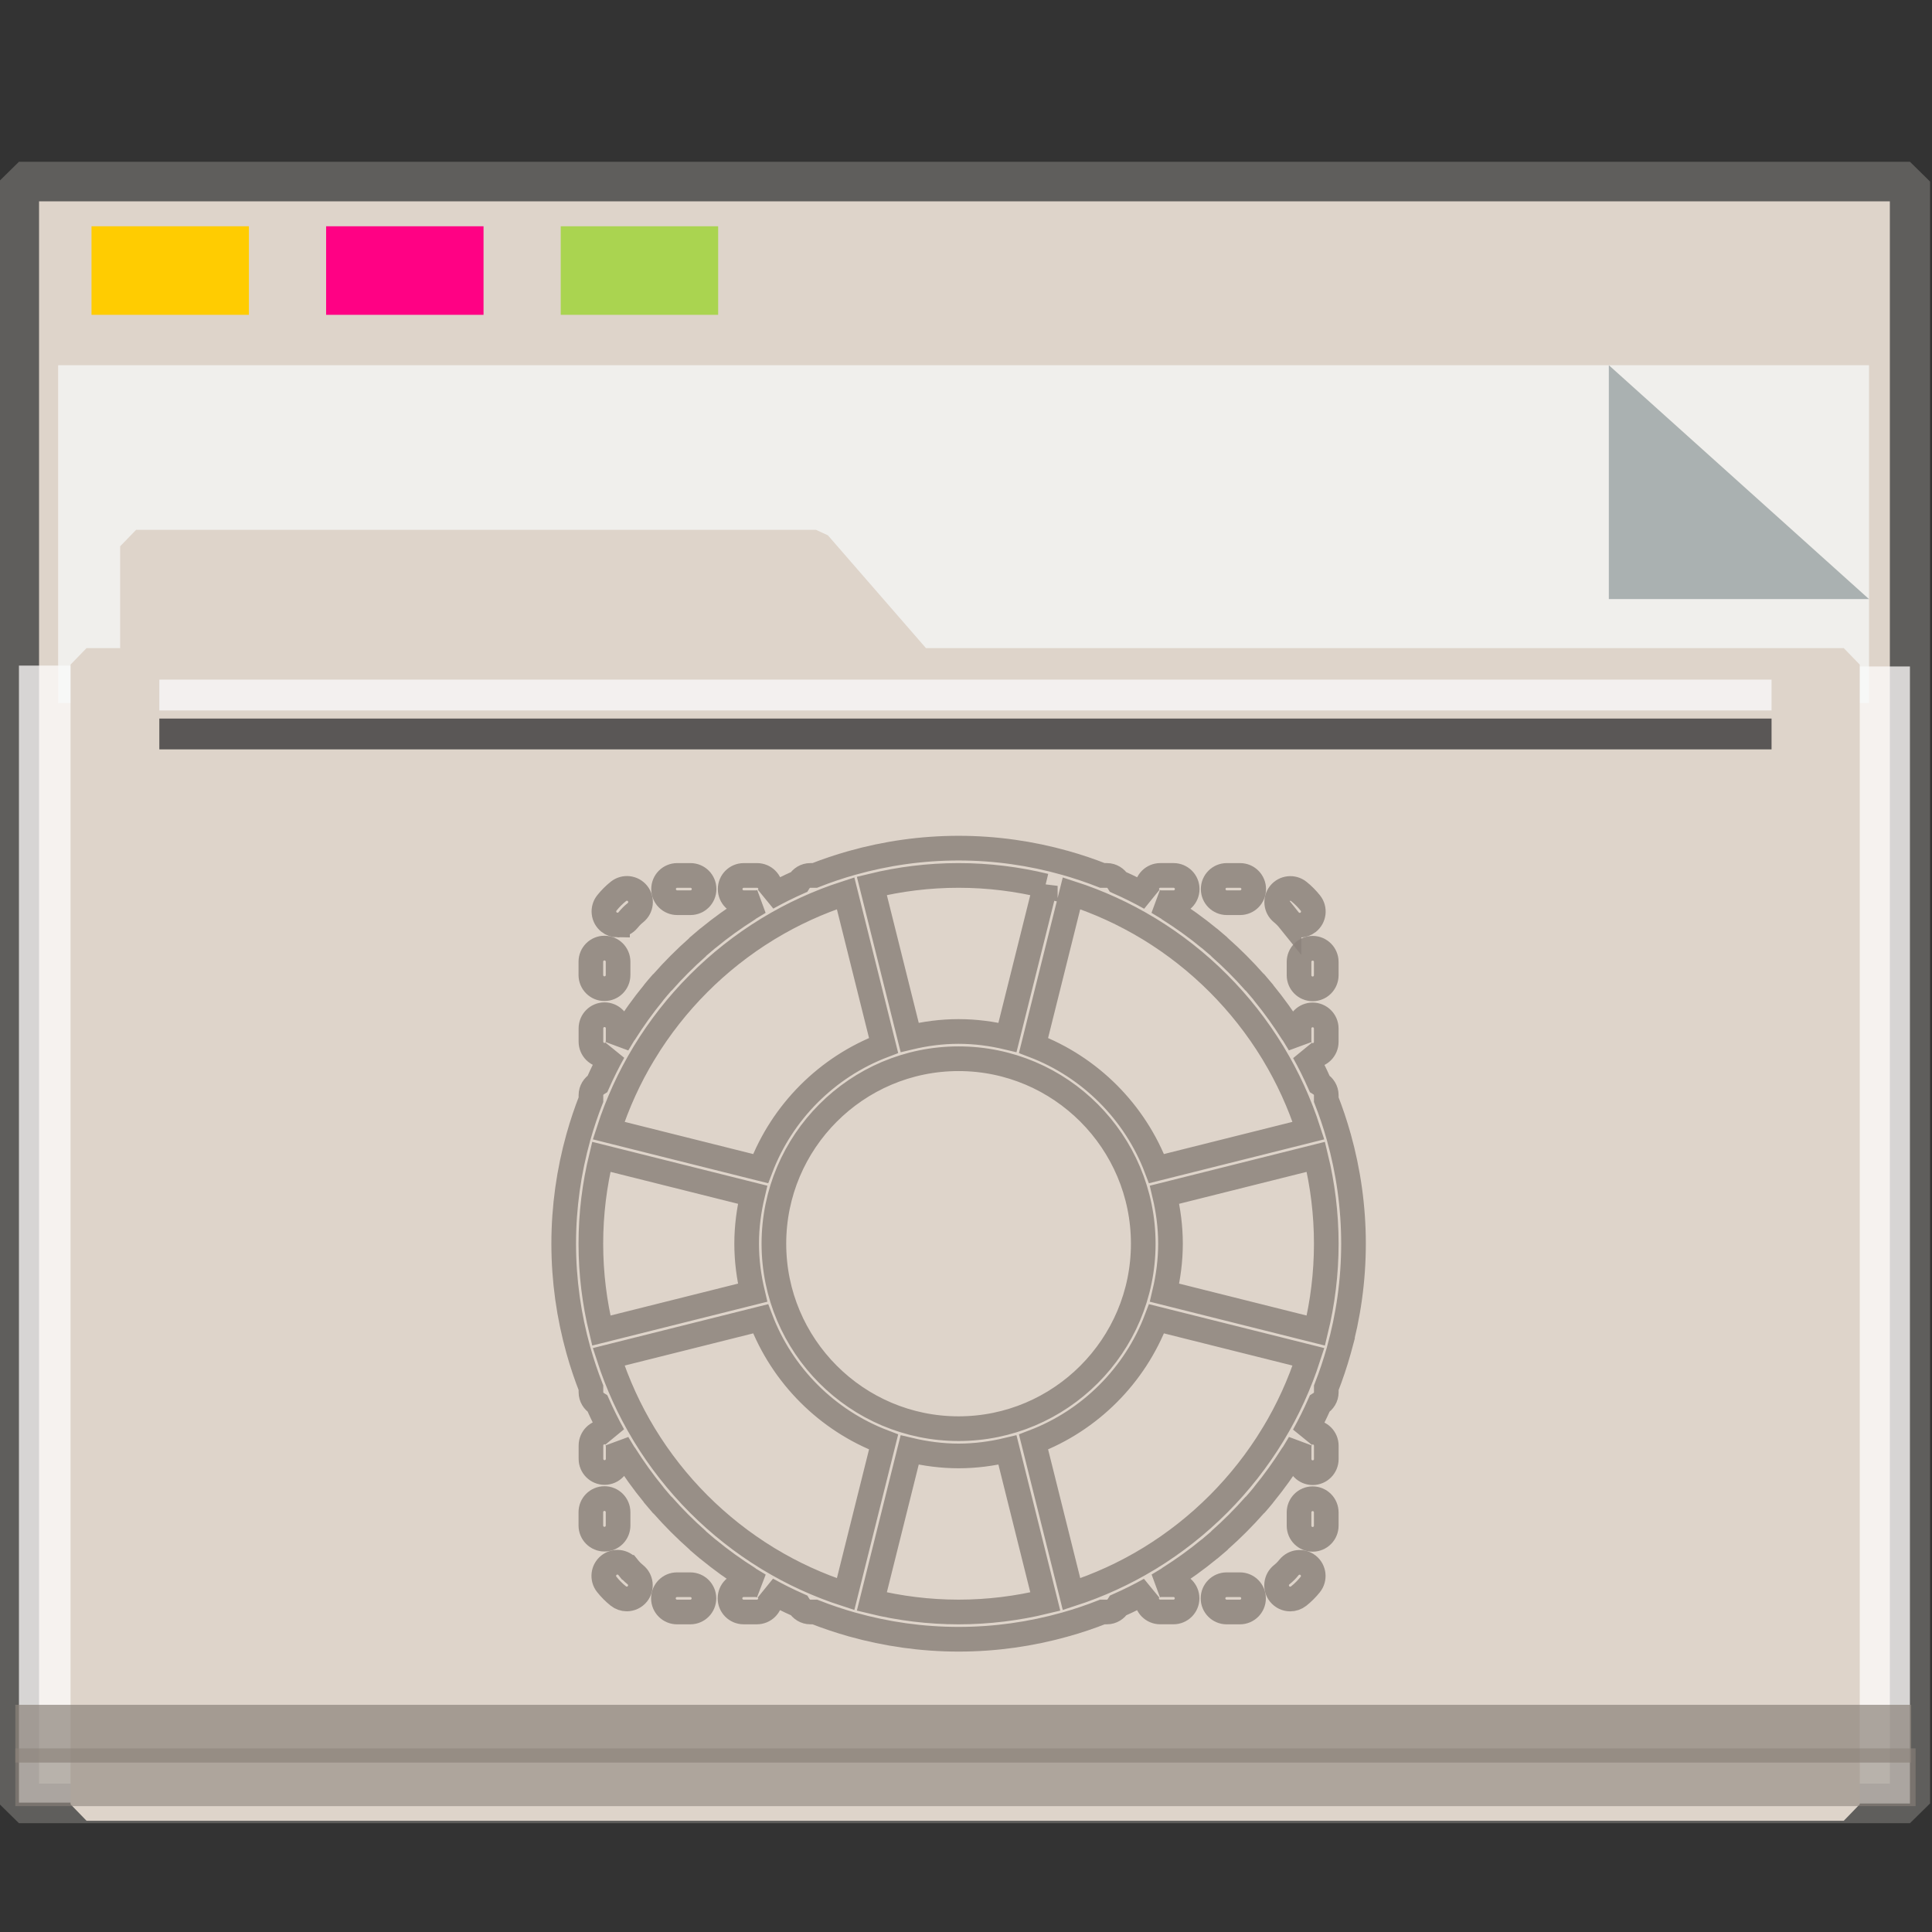 <?xml version="1.0" encoding="UTF-8" standalone="no"?>
<svg
   xmlns:dc="http://purl.org/dc/elements/1.1/"
   xmlns:cc="http://creativecommons.org/ns#"
   xmlns:rdf="http://www.w3.org/1999/02/22-rdf-syntax-ns#"
   xmlns:svg="http://www.w3.org/2000/svg"
   xmlns="http://www.w3.org/2000/svg"
   xmlns:sodipodi="http://sodipodi.sourceforge.net/DTD/sodipodi-0.dtd"
   xmlns:inkscape="http://www.inkscape.org/namespaces/inkscape"
   inkscape:version="1.0beta2 (2b71d25d45, 2019-12-03)"
   sodipodi:docname="folder-backup.svg"
   id="SVGRoot"
   version="1.1"
   viewBox="0 0 64 64"
   height="64px"
   width="64px">
  <rect x="0" y="0" width="64" height="64" fill="#333333" stroke="none"/>
  <sodipodi:namedview
     inkscape:document-rotation="0"
     inkscape:snap-global="false"
     inkscape:snap-to-guides="false"
     inkscape:snap-grids="false"
     inkscape:snap-page="true"
     inkscape:snap-object-midpoints="true"
     inkscape:grid-bbox="true"
     inkscape:lockguides="true"
     inkscape:window-maximized="1"
     inkscape:window-y="21"
     inkscape:window-x="0"
     inkscape:window-height="1027"
     inkscape:window-width="1920"
     units="px"
     inkscape:pagecheckerboard="false"
     inkscape:showpageshadow="false"
     showgrid="false"
     inkscape:current-layer="g852"
     inkscape:document-units="px"
     inkscape:cy="32"
     inkscape:cx="32"
     inkscape:zoom="15.840402"
     inkscape:pageshadow="2"
     inkscape:pageopacity="0.0"
     borderopacity="1.0"
     bordercolor="#666666"
     pagecolor="#8C837B"
     id="base" />
  <defs
     id="defs2" />
  <g
     inkscape:label="Layer 1"
     inkscape:groupmode="layer"
     id="layer1">
    <g
       transform="matrix(0.984,0,0,0.963,-3.199,-18.562)"
       id="g938">
      <g
         transform="matrix(0.995,0,0,1,0.645,-1.038)"
         id="g1521">
        <g
           id="g852">
          <rect
             style="opacity:1;fill:#DED4CA;fill-opacity:1;fill-rule:nonzero;stroke:#5f5e5c;stroke-width:1.361;stroke-linecap:square;stroke-linejoin:bevel;stroke-miterlimit:4;stroke-dasharray:none;stroke-opacity:1;paint-order:markers stroke fill"
             id="rect817"
             width="63.981"
             height="55.79"
             x="3.26"
             y="26.559" />
          <rect
             y="-67.24"
             x="43.239"
             height="1.928"
             width="39.113"
             id="rect1500"
             style="opacity:1;fill:#fefbfb;fill-opacity:0.755;fill-rule:nonzero;stroke:none;stroke-width:0.069;stroke-linecap:square;stroke-linejoin:bevel;stroke-miterlimit:4;stroke-dasharray:none;stroke-opacity:0.796;paint-order:markers stroke fill"
             transform="rotate(90)" />
          <rect
             transform="rotate(90)"
             style="opacity:1;fill:#fefbfb;fill-opacity:0.755;fill-rule:nonzero;stroke:none;stroke-width:0.081;stroke-linecap:square;stroke-linejoin:bevel;stroke-miterlimit:4;stroke-dasharray:none;stroke-opacity:0.796;paint-order:markers stroke fill"
             id="rect1498"
             width="39.113"
             height="2.615"
             x="43.209"
             y="-5.875" />
          <g
             id="g851"
             transform="matrix(0.267,0,0,0.377,-8.229,12.423)"
             style="opacity:0.693">
            <path
               id="rect831"
               d="M 47.996,54.25 H 277.469 V 85.091 H 47.996 Z"
               style="opacity:1;fill:#f8fafa;fill-opacity:1;fill-rule:nonzero;stroke:none;stroke-width:0.67;stroke-linecap:square;stroke-linejoin:bevel;stroke-miterlimit:4;stroke-dasharray:none;stroke-opacity:0.796;paint-order:markers stroke fill"
               inkscape:connector-curvature="0" />
            <path
               sodipodi:nodetypes="cccc"
               inkscape:connector-curvature="0"
               id="path1496"
               d="M 277.469,75.592 244.5,54.25 v 21.342 z"
               style="opacity:1;fill:#93a2a5;fill-opacity:1;fill-rule:nonzero;stroke:none;stroke-width:0.211;stroke-linecap:square;stroke-linejoin:bevel;stroke-miterlimit:4;stroke-dasharray:none;stroke-opacity:0.796;paint-order:markers stroke fill" />
          </g>
          <g
             transform="matrix(0.929,0,0,0.974,2.527,4.016)"
             style="fill:#DED4CA;fill-opacity:1;stroke:#DED4CA;stroke-width:1.162;stroke-miterlimit:4;stroke-dasharray:none;stroke-opacity:1"
             id="g1484">
            <path
               inkscape:connector-curvature="0"
               d="m 5.056,36.026 h 24.762 l 3.746,4.178 H 5.056 Z M 3.25,40.204 h 64 v 40.251 h -64 z"
               style="opacity:1;fill:#DED4CA;fill-opacity:1;fill-rule:nonzero;stroke:#DED4CA;stroke-width:1.162;stroke-linecap:square;stroke-linejoin:bevel;stroke-miterlimit:4;stroke-dasharray:none;stroke-opacity:1;paint-order:markers stroke fill"
               id="rect821"
               sodipodi:nodetypes="cccccccccc" />
          </g>
          <rect
             y="28.097"
             x="5.715"
             height="3.046"
             width="5.326"
             id="rect825"
             style="opacity:1;fill:#ffcc00;fill-opacity:0.993;fill-rule:nonzero;stroke:none;stroke-width:0.477;stroke-linecap:square;stroke-linejoin:bevel;stroke-miterlimit:4;stroke-dasharray:none;stroke-opacity:1;paint-order:markers stroke fill" />
          <rect
             style="opacity:1;fill:#ff0084;fill-opacity:0.993;fill-rule:nonzero;stroke:none;stroke-width:0.477;stroke-linecap:square;stroke-linejoin:bevel;stroke-miterlimit:4;stroke-dasharray:none;stroke-opacity:1;paint-order:markers stroke fill"
             id="rect827"
             width="5.326"
             height="3.046"
             x="13.653"
             y="28.097" />
          <rect
             y="28.097"
             x="21.591"
             height="3.046"
             width="5.326"
             id="rect829"
             style="opacity:1;fill:#aad450;fill-opacity:0.993;fill-rule:nonzero;stroke:none;stroke-width:0.477;stroke-linecap:square;stroke-linejoin:bevel;stroke-miterlimit:4;stroke-dasharray:none;stroke-opacity:1;paint-order:markers stroke fill" />
          <rect
             y="78.957"
             x="3.138"
             height="1.987"
             width="64.144"
             id="rect855"
             style="opacity:0.704;fill:#8C837B;fill-opacity:0.997;fill-rule:nonzero;stroke:none;stroke-width:0.09;stroke-linecap:square;stroke-linejoin:bevel;stroke-miterlimit:4;stroke-dasharray:none;stroke-opacity:0.796;paint-order:markers stroke fill" />
          <rect
             style="opacity:0.597;fill:#8C837B;fill-opacity:0.969;fill-rule:nonzero;stroke:none;stroke-width:0.09;stroke-linecap:square;stroke-linejoin:bevel;stroke-miterlimit:4;stroke-dasharray:none;stroke-opacity:0.796;paint-order:markers stroke fill"
             id="rect853"
             width="64.293"
             height="1.987"
             x="3.138"
             y="80.456" />
          <rect
             y="43.692"
             x="8.01"
             height="1.06"
             width="54.548"
             id="rect1504"
             style="opacity:0.704;fill:#fcfdff;fill-opacity:1;fill-rule:nonzero;stroke:none;stroke-width:0.061;stroke-linecap:square;stroke-linejoin:bevel;stroke-miterlimit:4;stroke-dasharray:none;stroke-opacity:0.796;paint-order:markers stroke fill" />
          <rect
             style="opacity:0.597;fill:#000207;fill-opacity:1;fill-rule:nonzero;stroke:none;stroke-width:0.061;stroke-linecap:square;stroke-linejoin:bevel;stroke-miterlimit:4;stroke-dasharray:none;stroke-opacity:0.796;paint-order:markers stroke fill"
             id="rect1523"
             width="54.548"
             height="1.06"
             x="8.01"
             y="45.031" />
          <g
             style="fill:none;stroke:#8C837B;stroke-width:1.271;stroke-miterlimit:4;stroke-dasharray:none;stroke-opacity:0.851"
             id="backup"
             transform="matrix(0.656,0,0,0.668,-361.862,-351.4)">
            <path
               id="path2982"
               d="m 624.665,625.995 c 7e-4,-0.004 -7.1e-4,-0.008 7e-4,-0.011 0.488,-1.745 0.755,-3.582 0.755,-5.482 0,-1.899 -0.267,-3.736 -0.755,-5.482 -7e-4,-0.004 7e-4,-0.008 -7e-4,-0.011 -0.001,-0.006 -0.006,-0.009 -0.007,-0.014 -0.183,-0.651 -0.398,-1.288 -0.642,-1.911 v -0.231 c 0,-0.254 -0.141,-0.465 -0.342,-0.589 -0.247,-0.556 -0.516,-1.099 -0.811,-1.628 0.123,0.105 0.276,0.174 0.45,0.174 0.388,0 0.702,-0.314 0.702,-0.702 v -0.686 c 0,-0.388 -0.315,-0.702 -0.702,-0.702 -0.388,0 -0.702,0.314 -0.702,0.702 v 0.686 c 0,0.042 0.017,0.078 0.024,0.118 -0.05,-0.085 -0.102,-0.168 -0.153,-0.252 -0.009,-0.015 -0.018,-0.031 -0.028,-0.046 -0.049,-0.079 -0.095,-0.16 -0.145,-0.239 -0.007,-0.011 -0.019,-0.017 -0.026,-0.027 -0.457,-0.725 -0.956,-1.421 -1.498,-2.081 -0.005,-0.007 -0.006,-0.015 -0.011,-0.022 -0.14,-0.169 -0.282,-0.336 -0.426,-0.501 -0.011,-0.012 -0.025,-0.017 -0.036,-0.028 -0.561,-0.634 -1.16,-1.233 -1.795,-1.793 -0.011,-0.011 -0.015,-0.025 -0.027,-0.034 -0.164,-0.144 -0.331,-0.286 -0.499,-0.424 -0.005,-0.004 -0.011,-0.005 -0.017,-0.009 -0.661,-0.544 -1.358,-1.043 -2.085,-1.501 -0.011,-0.008 -0.016,-0.019 -0.028,-0.027 -0.077,-0.049 -0.157,-0.095 -0.235,-0.142 -0.015,-0.009 -0.029,-0.018 -0.045,-0.027 -0.086,-0.052 -0.171,-0.105 -0.258,-0.156 0.044,0.008 0.085,0.025 0.132,0.025 h 0.686 c 0.388,0 0.702,-0.314 0.702,-0.702 0,-0.388 -0.315,-0.702 -0.702,-0.702 h -0.686 c -0.388,0 -0.702,0.314 -0.702,0.702 0,0.178 0.072,0.335 0.18,0.459 -0.533,-0.297 -1.082,-0.57 -1.643,-0.819 -0.124,-0.201 -0.336,-0.342 -0.589,-0.342 h -0.231 c -0.624,-0.245 -1.262,-0.459 -1.913,-0.643 -0.004,-7.1e-4 -0.007,-0.004 -0.012,-0.006 -0.003,-7e-4 -0.006,0 -0.009,0 -1.746,-0.49 -3.584,-0.756 -5.484,-0.756 -1.9,0 -3.738,0.267 -5.484,0.756 -0.004,7e-4 -0.006,0 -0.009,0 -0.004,7e-4 -0.007,0.004 -0.012,0.006 -0.652,0.183 -1.29,0.398 -1.913,0.643 h -0.231 c -0.254,0 -0.465,0.141 -0.589,0.342 -0.556,0.247 -1.099,0.516 -1.628,0.811 0.105,-0.123 0.174,-0.276 0.174,-0.45 0,-0.388 -0.315,-0.702 -0.702,-0.702 h -0.686 c -0.388,0 -0.702,0.314 -0.702,0.702 0,0.388 0.315,0.702 0.702,0.702 h 0.686 c 0.042,0 0.079,-0.017 0.119,-0.024 -0.083,0.049 -0.164,0.1 -0.247,0.149 -0.02,0.012 -0.039,0.023 -0.058,0.035 -0.078,0.048 -0.157,0.093 -0.234,0.141 -0.011,0.007 -0.017,0.018 -0.027,0.026 -0.725,0.459 -1.422,0.957 -2.082,1.5 -0.006,0.004 -0.013,0.006 -0.018,0.01 -0.169,0.139 -0.336,0.281 -0.501,0.426 -0.012,0.011 -0.016,0.024 -0.026,0.034 -0.635,0.561 -1.235,1.16 -1.795,1.795 -0.011,0.011 -0.025,0.015 -0.035,0.027 -0.145,0.164 -0.287,0.332 -0.426,0.501 -0.005,0.006 -0.006,0.014 -0.011,0.02 -0.542,0.659 -1.04,1.356 -1.498,2.08 -0.008,0.011 -0.02,0.018 -0.027,0.029 -0.051,0.081 -0.098,0.163 -0.147,0.244 -0.006,0.008 -0.011,0.016 -0.015,0.025 -0.054,0.089 -0.109,0.178 -0.162,0.268 0.008,-0.044 0.026,-0.084 0.026,-0.131 v -0.686 c 0,-0.388 -0.315,-0.702 -0.702,-0.702 -0.388,0 -0.702,0.314 -0.702,0.702 v 0.686 c 0,0.388 0.315,0.702 0.702,0.702 0.178,0 0.335,-0.072 0.459,-0.18 -0.297,0.533 -0.57,1.082 -0.819,1.643 -0.201,0.124 -0.342,0.336 -0.342,0.589 v 0.231 c -0.244,0.623 -0.459,1.261 -0.642,1.911 -10e-4,0.006 -0.006,0.009 -0.007,0.014 -7.1e-4,0.004 7e-4,0.008 -7.1e-4,0.011 -0.488,1.746 -0.755,3.583 -0.755,5.482 0,1.899 0.267,3.736 0.755,5.482 7.1e-4,0.004 -7e-4,0.008 7.1e-4,0.011 10e-4,0.006 0.006,0.011 0.008,0.018 0.183,0.65 0.397,1.286 0.641,1.908 v 0.231 c 0,0.254 0.141,0.465 0.342,0.589 0.247,0.556 0.516,1.099 0.811,1.628 -0.123,-0.105 -0.277,-0.174 -0.45,-0.174 -0.388,0 -0.702,0.314 -0.702,0.702 v 0.686 c 0,0.388 0.315,0.702 0.702,0.702 0.388,0 0.702,-0.314 0.702,-0.702 v -0.686 c 0,-0.042 -0.017,-0.077 -0.024,-0.117 0.052,0.088 0.106,0.176 0.159,0.263 0.005,0.008 0.01,0.017 0.015,0.025 0.051,0.083 0.099,0.166 0.15,0.248 0.011,0.018 0.027,0.032 0.04,0.049 0.454,0.717 0.948,1.407 1.485,2.06 0.005,0.007 0.006,0.015 0.011,0.022 0.14,0.169 0.282,0.336 0.426,0.501 0.01,0.011 0.024,0.015 0.034,0.025 0.561,0.636 1.161,1.235 1.797,1.796 0.011,0.011 0.015,0.025 0.027,0.034 0.164,0.144 0.331,0.286 0.499,0.424 0.006,0.005 0.013,0.006 0.019,0.011 0.66,0.543 1.357,1.042 2.083,1.5 0.011,0.008 0.016,0.019 0.028,0.027 0.077,0.049 0.157,0.095 0.235,0.142 0.015,0.009 0.029,0.018 0.045,0.027 0.086,0.052 0.171,0.105 0.258,0.156 -0.044,-0.009 -0.085,-0.027 -0.132,-0.027 h -0.686 c -0.388,0 -0.702,0.314 -0.702,0.702 0,0.388 0.315,0.702 0.702,0.702 h 0.686 c 0.388,0 0.702,-0.314 0.702,-0.702 0,-0.177 -0.072,-0.335 -0.18,-0.459 0.533,0.297 1.082,0.57 1.643,0.819 0.124,0.201 0.336,0.342 0.589,0.342 h 0.231 c 0.624,0.245 1.262,0.459 1.913,0.643 0.004,7.1e-4 0.007,0.004 0.012,0.006 0.005,10e-4 0.009,7.1e-4 0.014,10e-4 1.745,0.488 3.581,0.755 5.48,0.755 1.899,0 3.735,-0.267 5.48,-0.755 0.005,-7e-4 0.009,-7e-4 0.014,-10e-4 0.004,-7e-4 0.007,-0.004 0.012,-0.006 0.652,-0.183 1.29,-0.398 1.913,-0.643 h 0.231 c 0.254,0 0.465,-0.141 0.589,-0.342 0.556,-0.247 1.1,-0.516 1.628,-0.811 -0.105,0.123 -0.174,0.276 -0.174,0.45 0,0.388 0.315,0.702 0.702,0.702 h 0.686 c 0.388,0 0.702,-0.314 0.702,-0.702 0,-0.388 -0.315,-0.702 -0.702,-0.702 h -0.686 c -0.042,0 -0.079,0.017 -0.119,0.024 0.083,-0.049 0.164,-0.1 0.247,-0.149 0.02,-0.012 0.039,-0.023 0.058,-0.035 0.078,-0.048 0.157,-0.093 0.234,-0.141 0.011,-0.007 0.017,-0.018 0.027,-0.026 0.724,-0.457 1.421,-0.955 2.08,-1.498 0.006,-0.005 0.015,-0.007 0.021,-0.012 0.169,-0.139 0.336,-0.281 0.501,-0.426 0.011,-0.01 0.015,-0.024 0.026,-0.034 0.636,-0.562 1.236,-1.162 1.797,-1.798 0.01,-0.01 0.023,-0.013 0.032,-0.024 0.145,-0.164 0.287,-0.332 0.426,-0.501 0.005,-0.006 0.006,-0.014 0.011,-0.02 0.537,-0.653 1.031,-1.343 1.485,-2.06 0.013,-0.017 0.029,-0.03 0.04,-0.049 0.051,-0.081 0.098,-0.163 0.147,-0.244 0.005,-0.008 0.011,-0.017 0.015,-0.025 0.054,-0.089 0.109,-0.178 0.162,-0.268 -0.008,0.043 -0.026,0.084 -0.026,0.131 v 0.686 c 0,0.388 0.315,0.702 0.702,0.702 0.388,0 0.702,-0.314 0.702,-0.702 v -0.686 c 0,-0.388 -0.315,-0.702 -0.702,-0.702 -0.178,0 -0.335,0.072 -0.459,0.18 0.297,-0.533 0.57,-1.082 0.819,-1.643 0.201,-0.124 0.342,-0.336 0.342,-0.589 v -0.231 c 0.244,-0.622 0.458,-1.258 0.641,-1.908 10e-4,-0.006 0.006,-0.011 0.008,-0.018 z m -3.408,4.349 c -1.579,2.591 -3.761,4.774 -6.349,6.355 -0.022,0.013 -0.044,0.027 -0.066,0.04 -1.236,0.748 -2.566,1.357 -3.965,1.809 l -1.959,-7.836 c 2.917,-1.109 5.234,-3.426 6.343,-6.343 l 7.836,1.959 c -0.455,1.406 -1.066,2.742 -1.82,3.983 -0.007,0.011 -0.013,0.022 -0.02,0.033 z m -26.003,6.391 c -0.018,-0.011 -0.035,-0.021 -0.053,-0.032 -2.59,-1.58 -4.774,-3.765 -6.353,-6.355 -0.008,-0.013 -0.017,-0.027 -0.025,-0.041 -0.752,-1.24 -1.363,-2.575 -1.818,-3.979 l 7.836,-1.959 c 1.108,2.917 3.426,5.234 6.343,6.343 l -1.959,7.836 c -1.402,-0.454 -2.734,-1.063 -3.972,-1.814 z m -6.409,-26.074 c 1.579,-2.591 3.761,-4.774 6.349,-6.355 0.022,-0.013 0.044,-0.027 0.066,-0.04 1.236,-0.748 2.566,-1.357 3.965,-1.809 l 1.959,7.836 c -2.917,1.109 -5.234,3.426 -6.343,6.343 l -7.836,-1.959 c 0.455,-1.406 1.066,-2.742 1.82,-3.983 0.007,-0.011 0.013,-0.022 0.02,-0.033 z m 5.582,7.319 c -0.192,0.811 -0.306,1.653 -0.306,2.522 0,0.87 0.113,1.711 0.306,2.522 l -7.803,1.951 c -0.349,-1.435 -0.538,-2.932 -0.538,-4.473 0,-1.541 0.189,-3.038 0.538,-4.473 z m 1.099,2.522 c 0,-5.252 4.273,-9.525 9.525,-9.525 5.252,0 9.525,4.273 9.525,9.525 0,5.252 -4.273,9.525 -9.525,9.525 -5.252,0 -9.525,-4.273 -9.525,-9.525 z m 19.322,-16.232 c 0.018,0.011 0.035,0.021 0.053,0.032 2.587,1.579 4.768,3.759 6.347,6.346 0.013,0.021 0.025,0.041 0.037,0.062 0.749,1.237 1.358,2.567 1.811,3.967 l -7.836,1.959 c -1.108,-2.917 -3.426,-5.234 -6.343,-6.343 l 1.959,-7.836 c 1.403,0.454 2.734,1.064 3.973,1.814 z m 9.168,16.232 c 0,1.541 -0.189,3.038 -0.538,4.473 l -7.803,-1.951 c 0.192,-0.811 0.306,-1.653 0.306,-2.522 0,-0.87 -0.113,-1.711 -0.306,-2.522 l 7.803,-1.951 c 0.349,1.435 0.538,2.932 0.538,4.473 z m -14.492,-18.427 -1.951,7.804 c -0.811,-0.193 -1.653,-0.306 -2.522,-0.306 -0.87,0 -1.711,0.113 -2.522,0.306 l -1.951,-7.804 c 1.435,-0.348 2.932,-0.537 4.473,-0.537 1.541,0 3.038,0.19 4.473,0.538 z m -8.946,36.854 1.951,-7.804 c 0.811,0.192 1.653,0.306 2.522,0.306 0.87,0 1.711,-0.113 2.522,-0.306 l 1.951,7.804 c -1.435,0.348 -2.932,0.538 -4.473,0.538 -1.541,0 -3.038,-0.19 -4.473,-0.538 z"
               inkscape:connector-curvature="0"
               style="fill:none;fill-opacity:1;stroke:#8C837B;stroke-width:1.271;stroke-miterlimit:4;stroke-dasharray:none;stroke-opacity:0.851" />
            <path
               id="path2984"
               d="m 587.461,604.093 c 0.205,0 0.409,-0.09 0.548,-0.262 0.112,-0.139 0.238,-0.266 0.375,-0.374 0.303,-0.242 0.353,-0.684 0.112,-0.987 -0.242,-0.304 -0.684,-0.354 -0.988,-0.112 -0.218,0.174 -0.418,0.373 -0.594,0.593 -0.243,0.302 -0.195,0.745 0.107,0.988 0.129,0.104 0.284,0.155 0.44,0.155 z"
               inkscape:connector-curvature="0"
               style="fill:none;fill-opacity:1;stroke:#8C837B;stroke-width:1.271;stroke-miterlimit:4;stroke-dasharray:none;stroke-opacity:0.851" />
            <path
               id="path2986"
               d="m 586.788,607.37 c 0.388,0 0.702,-0.314 0.702,-0.702 v -0.687 c 0,-0.388 -0.315,-0.702 -0.702,-0.702 -0.388,0 -0.702,0.314 -0.702,0.702 v 0.687 c 0,0.388 0.315,0.702 0.702,0.702 z"
               inkscape:connector-curvature="0"
               style="fill:none;fill-opacity:1;stroke:#8C837B;stroke-width:1.271;stroke-miterlimit:4;stroke-dasharray:none;stroke-opacity:0.851" />
            <path
               id="path2988"
               d="m 590.538,602.942 h 0.686 c 0.388,0 0.702,-0.314 0.702,-0.702 0,-0.388 -0.315,-0.702 -0.702,-0.702 h -0.686 c -0.388,0 -0.702,0.314 -0.702,0.702 0,0.388 0.315,0.702 0.702,0.702 z"
               inkscape:connector-curvature="0"
               style="fill:none;fill-opacity:1;stroke:#8C837B;stroke-width:1.271;stroke-miterlimit:4;stroke-dasharray:none;stroke-opacity:0.851" />
            <path
               id="path2990"
               d="m 622.611,605.99 v 0.687 c 0,0.388 0.315,0.702 0.702,0.702 0.388,0 0.702,-0.314 0.702,-0.702 v -0.687 c 0,-0.388 -0.315,-0.702 -0.702,-0.702 -0.388,0 -0.702,0.314 -0.702,0.702 z"
               inkscape:connector-curvature="0"
               style="fill:none;fill-opacity:1;stroke:#8C837B;stroke-width:1.271;stroke-miterlimit:4;stroke-dasharray:none;stroke-opacity:0.851" />
            <path
               id="path2992"
               d="m 622.096,603.835 c 0.139,0.174 0.343,0.265 0.55,0.265 0.154,0 0.308,-0.05 0.438,-0.153 0.303,-0.242 0.353,-0.684 0.112,-0.987 -0.175,-0.219 -0.374,-0.419 -0.594,-0.596 -0.302,-0.242 -0.745,-0.194 -0.988,0.108 -0.243,0.303 -0.195,0.745 0.108,0.988 0.138,0.112 0.263,0.237 0.374,0.375 z"
               inkscape:connector-curvature="0"
               style="fill:none;fill-opacity:1;stroke:#8C837B;stroke-width:1.271;stroke-miterlimit:4;stroke-dasharray:none;stroke-opacity:0.851" />
            <path
               id="path2994"
               d="m 618.885,602.942 h 0.686 c 0.388,0 0.702,-0.314 0.702,-0.702 0,-0.388 -0.315,-0.702 -0.702,-0.702 h -0.686 c -0.388,0 -0.702,0.314 -0.702,0.702 0,0.388 0.315,0.702 0.702,0.702 z"
               inkscape:connector-curvature="0"
               style="fill:none;fill-opacity:1;stroke:#8C837B;stroke-width:1.271;stroke-miterlimit:4;stroke-dasharray:none;stroke-opacity:0.851" />
            <path
               id="path2996"
               d="m 622.093,637.173 c -0.112,0.139 -0.238,0.266 -0.375,0.374 -0.303,0.242 -0.353,0.684 -0.112,0.987 0.139,0.174 0.343,0.265 0.55,0.265 0.154,0 0.308,-0.05 0.438,-0.153 0.218,-0.174 0.419,-0.373 0.595,-0.593 0.243,-0.303 0.195,-0.745 -0.107,-0.988 -0.303,-0.242 -0.745,-0.193 -0.988,0.107 z"
               inkscape:connector-curvature="0"
               style="fill:none;fill-opacity:1;stroke:#8C837B;stroke-width:1.271;stroke-miterlimit:4;stroke-dasharray:none;stroke-opacity:0.851" />
            <path
               id="path2998"
               d="m 619.563,638.063 h -0.686 c -0.388,0 -0.702,0.314 -0.702,0.702 0,0.388 0.315,0.702 0.702,0.702 h 0.686 c 0.388,0 0.702,-0.314 0.702,-0.702 0,-0.388 -0.315,-0.702 -0.702,-0.702 z"
               inkscape:connector-curvature="0"
               style="fill:none;fill-opacity:1;stroke:#8C837B;stroke-width:1.271;stroke-miterlimit:4;stroke-dasharray:none;stroke-opacity:0.851" />
            <path
               id="path3000"
               d="m 623.313,633.635 c -0.388,0 -0.702,0.314 -0.702,0.702 v 0.687 c 0,0.388 0.315,0.702 0.702,0.702 0.388,0 0.702,-0.314 0.702,-0.702 v -0.687 c 0,-0.388 -0.315,-0.702 -0.702,-0.702 z"
               inkscape:connector-curvature="0"
               style="fill:none;fill-opacity:1;stroke:#8C837B;stroke-width:1.271;stroke-miterlimit:4;stroke-dasharray:none;stroke-opacity:0.851" />
            <path
               id="path3002"
               d="m 591.216,638.063 h -0.686 c -0.388,0 -0.702,0.314 -0.702,0.702 0,0.388 0.315,0.702 0.702,0.702 h 0.686 c 0.388,0 0.702,-0.314 0.702,-0.702 0,-0.388 -0.315,-0.702 -0.702,-0.702 z"
               inkscape:connector-curvature="0"
               style="fill:none;fill-opacity:1;stroke:#8C837B;stroke-width:1.271;stroke-miterlimit:4;stroke-dasharray:none;stroke-opacity:0.851" />
            <path
               id="path3004"
               d="m 587.49,635.015 v -0.687 c 0,-0.388 -0.315,-0.702 -0.702,-0.702 -0.388,0 -0.702,0.314 -0.702,0.702 v 0.687 c 0,0.388 0.315,0.702 0.702,0.702 0.388,0 0.702,-0.314 0.702,-0.702 z"
               inkscape:connector-curvature="0"
               style="fill:none;fill-opacity:1;stroke:#8C837B;stroke-width:1.271;stroke-miterlimit:4;stroke-dasharray:none;stroke-opacity:0.851" />
            <path
               id="path3006"
               d="m 588.004,637.17 c -0.242,-0.304 -0.684,-0.353 -0.987,-0.112 -0.303,0.242 -0.353,0.684 -0.112,0.987 0.175,0.219 0.374,0.419 0.594,0.596 0.13,0.103 0.285,0.155 0.439,0.155 0.205,0 0.409,-0.09 0.548,-0.263 0.243,-0.303 0.195,-0.745 -0.108,-0.988 -0.138,-0.112 -0.263,-0.237 -0.374,-0.375 z"
               inkscape:connector-curvature="0"
               style="fill:none;fill-opacity:1;stroke:#8C837B;stroke-width:1.271;stroke-miterlimit:4;stroke-dasharray:none;stroke-opacity:0.851" />
          </g>
        </g>
      </g>
    </g>
  </g>
</svg>
